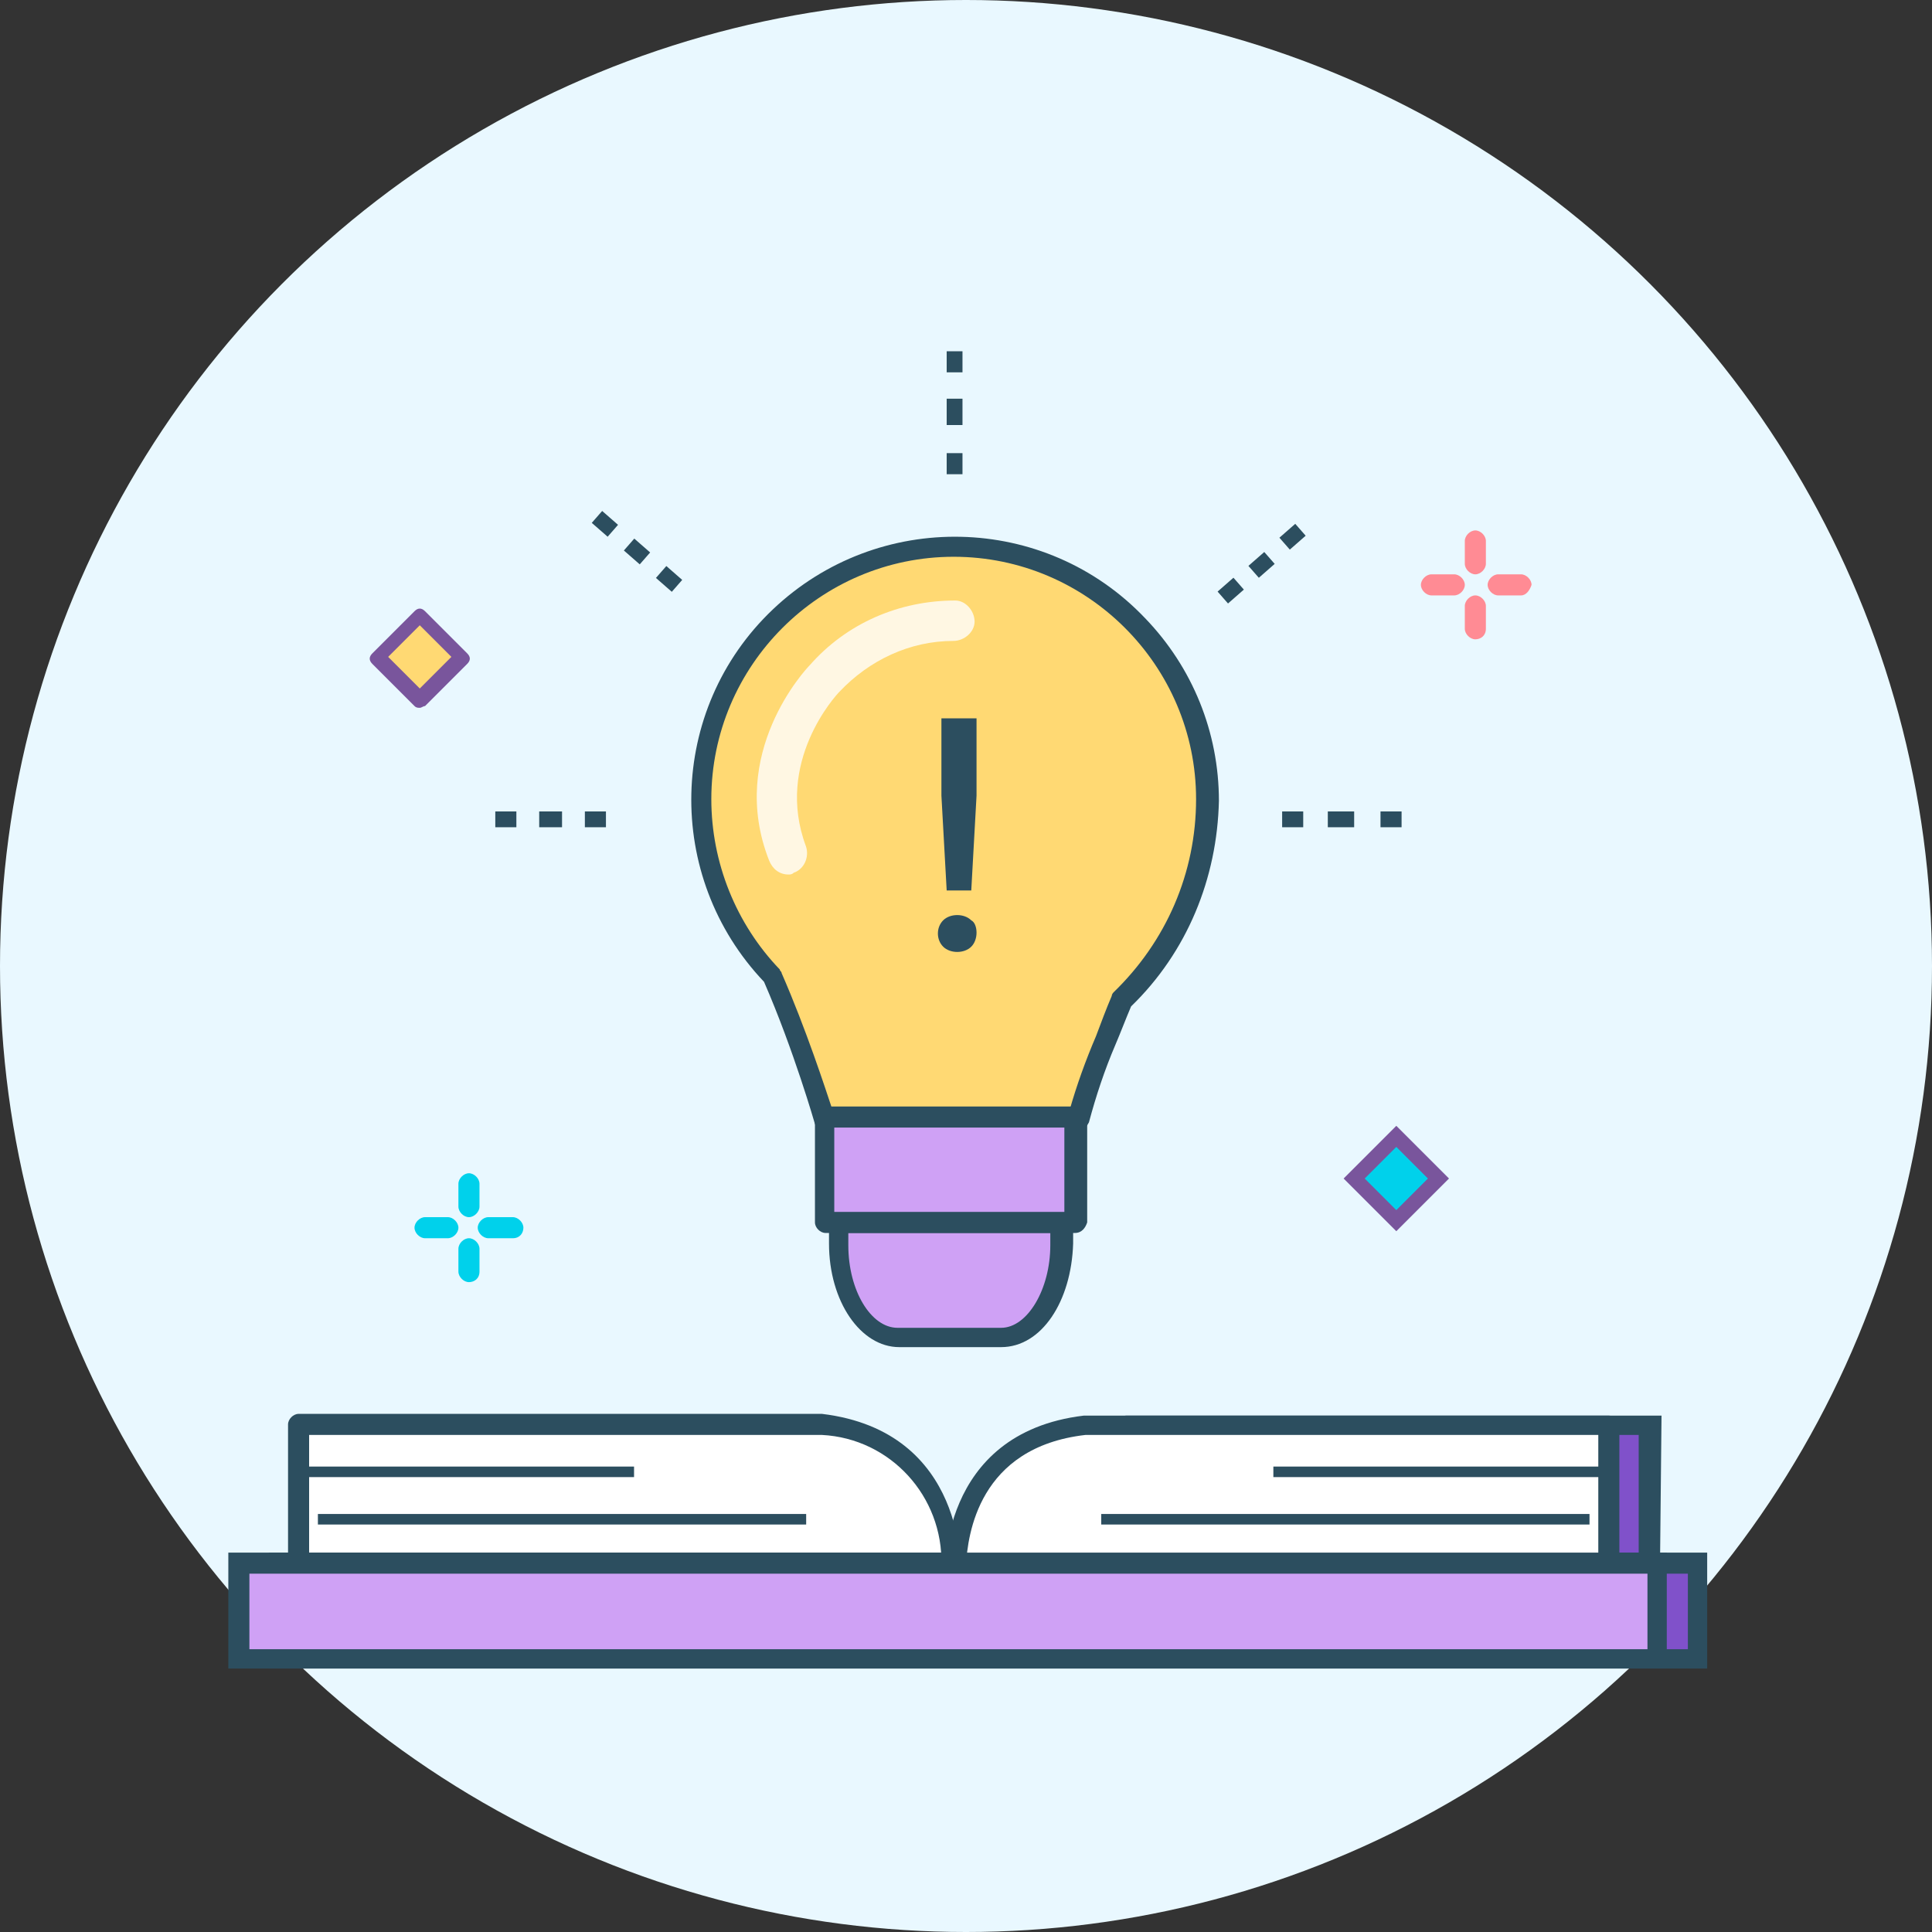 <?xml version="1.0" encoding="utf-8"?>
<!-- Generator: Adobe Illustrator 26.5.0, SVG Export Plug-In . SVG Version: 6.00 Build 0)  -->
<svg version="1.1" id="레이어_1" xmlns="http://www.w3.org/2000/svg" xmlns:xlink="http://www.w3.org/1999/xlink" x="0px"
	 y="0px" viewBox="0 0 110 110" style="enable-background:new 0 0 110 110;" xml:space="preserve">
<rect x="0" y="0" width="110" height="110" fill="#333333" stroke="none"/>
<style type="text/css">
	.st0{fill:#E9F8FF;}
	.st1{clip-path:url(#SVGID_00000013158936669806693600000016221210849651971994_);}
	.st2{fill:#FFD973;}
	.st3{clip-path:url(#SVGID_00000016035318487288196040000010681568826199121056_);}
	.st4{fill:#79559C;}
	.st5{fill:#00D1EB;}
	.st6{fill:#FF8B94;}
	.st7{fill:#CFA1F5;}
	.st8{fill:#2C4E5F;}
	.st9{fill:#FFFFFF;}
	.st10{fill:#8051CA;}
	.st11{opacity:0.8;}
	.st12{clip-path:url(#SVGID_00000076592565913302458460000007612672629981636779_);}
</style>
<g id="icon07" transform="translate(-1204 -534)">
	<circle id="타원_8" class="st0" cx="1259" cy="589" r="55"/>
	<g id="그룹_31" transform="translate(1217 554)">
		<g>
			<defs>
				<rect id="SVGID_1_" y="0" width="84.3" height="75"/>
			</defs>
			<clipPath id="SVGID_00000133489619789189448780000003900982468490878081_">
				<use xlink:href="#SVGID_1_"  style="overflow:visible;"/>
			</clipPath>
			<g id="그룹_30" style="clip-path:url(#SVGID_00000133489619789189448780000003900982468490878081_);">
				
					<rect id="사각형_35" x="9.2" y="15.7" transform="matrix(0.707 -0.707 0.707 0.707 -9.15 12.792)" class="st2" width="3.4" height="3.4"/>
				<g id="그룹_29">
					<g>
						<defs>
							<rect id="SVGID_00000120535326402862589650000009561376712148669570_" y="0" width="84.3" height="75"/>
						</defs>
						<clipPath id="SVGID_00000068650964906537885650000005368272699351524266_">
							<use xlink:href="#SVGID_00000120535326402862589650000009561376712148669570_"  style="overflow:visible;"/>
						</clipPath>
						<g id="그룹_28" style="clip-path:url(#SVGID_00000068650964906537885650000005368272699351524266_);">
							<path id="패스_162" class="st4" d="M10.9,20.3c-0.1,0-0.2,0-0.3-0.1l-2.4-2.4c-0.2-0.2-0.2-0.4,0-0.6l2.4-2.4
								c0.2-0.2,0.4-0.2,0.6,0l2.4,2.4c0.2,0.2,0.2,0.4,0,0.6l-2.4,2.4C11.1,20.2,11,20.3,10.9,20.3 M9.1,17.4l1.8,1.8l1.8-1.8
								l-1.8-1.8L9.1,17.4z"/>
							
								<rect id="사각형_36" x="64.8" y="45.4" transform="matrix(0.707 -0.707 0.707 0.707 -13.817 60.851)" class="st5" width="3.4" height="3.4"/>
							<path id="패스_163" class="st4" d="M66.5,50.1l-3-3l3-3l3,3L66.5,50.1z M64.7,47.1l1.8,1.8l1.8-1.8l-1.8-1.8L64.7,47.1z"/>
							<path id="패스_164" class="st6" d="M69.8,13.9h-1.3c-0.3,0-0.6-0.3-0.6-0.6c0-0.3,0.3-0.6,0.6-0.6h1.3
								c0.3,0,0.6,0.3,0.6,0.6C70.4,13.6,70.1,13.9,69.8,13.9C69.8,13.9,69.8,13.9,69.8,13.9"/>
							<path id="패스_165" class="st6" d="M73.6,13.9h-1.3c-0.3,0-0.6-0.3-0.6-0.6c0-0.3,0.3-0.6,0.6-0.6c0,0,0,0,0,0h1.3
								c0.3,0,0.6,0.3,0.6,0.6C74.1,13.6,73.9,13.9,73.6,13.9C73.6,13.9,73.6,13.9,73.6,13.9"/>
							<path id="패스_166" class="st6" d="M71,12.7c-0.3,0-0.6-0.3-0.6-0.6v0v-1.3c0-0.3,0.3-0.6,0.6-0.6c0.3,0,0.6,0.3,0.6,0.6
								v1.3C71.6,12.4,71.3,12.7,71,12.7L71,12.7"/>
							<path id="패스_167" class="st6" d="M71,16.4c-0.3,0-0.6-0.3-0.6-0.6v0v-1.3c0-0.3,0.3-0.6,0.6-0.6c0.3,0,0.6,0.3,0.6,0.6
								v1.3C71.6,16.2,71.3,16.4,71,16.4L71,16.4"/>
							<path id="패스_168" class="st5" d="M12.5,50.5h-1.3c-0.3,0-0.6-0.3-0.6-0.6s0.3-0.6,0.6-0.6h1.3c0.3,0,0.6,0.3,0.6,0.6
								S12.8,50.5,12.5,50.5"/>
							<path id="패스_169" class="st5" d="M16.2,50.5h-1.4c-0.3,0-0.6-0.3-0.6-0.6s0.3-0.6,0.6-0.6h1.4c0.3,0,0.6,0.3,0.6,0.6
								S16.6,50.5,16.2,50.5L16.2,50.5"/>
							<path id="패스_170" class="st5" d="M13.7,49.3c-0.3,0-0.6-0.3-0.6-0.6l0,0v-1.3c0-0.3,0.3-0.6,0.6-0.6s0.6,0.3,0.6,0.6v1.3
								C14.3,49,14,49.3,13.7,49.3L13.7,49.3"/>
							<path id="패스_171" class="st5" d="M13.7,53c-0.3,0-0.6-0.3-0.6-0.6l0,0v-1.3c0-0.3,0.3-0.6,0.6-0.6s0.6,0.3,0.6,0.6v1.3
								C14.3,52.8,14,53,13.7,53L13.7,53"/>
							<path id="패스_172" class="st7" d="M34.7,49.6v1.2c0,2.9,1.5,5.3,3.4,5.3H44c1.9,0,3.4-2.4,3.4-5.3v-1.2H34.7z"/>
							<path id="패스_173" class="st8" d="M44,56.7h-5.8c-2.2,0-4-2.6-4-5.9v-1.2c0-0.3,0.3-0.6,0.6-0.6l0,0h12.7
								c0.3,0,0.6,0.3,0.6,0.6l0,0v1.2C48,54.1,46.3,56.7,44,56.7 M35.3,50.2v0.7c0,2.6,1.3,4.7,2.8,4.7H44c1.5,0,2.8-2.2,2.8-4.7
								v-0.7H35.3z"/>
							<path id="패스_174" class="st2" d="M55.7,25.5c0-8-6.4-14.4-14.4-14.4s-14.4,6.4-14.4,14.4c0,3.8,1.5,7.4,4.1,10.1
								c1.1,2.7,2.1,5.4,3,8.2h14.4c0.3-1.7,1.6-4.5,2.5-6.9C53.9,33.9,55.7,29.8,55.7,25.5"/>
							<path id="패스_175" class="st8" d="M48.4,44.4H34c-0.3,0-0.5-0.2-0.6-0.4c0,0-1.2-4.2-2.9-8.1c-5.7-6-5.5-15.5,0.5-21.2
								s15.5-5.5,21.2,0.5c2.7,2.8,4.2,6.5,4.2,10.4c-0.1,4.4-1.8,8.6-5,11.7c-0.3,0.7-0.6,1.5-0.9,2.2c-0.6,1.4-1.1,2.9-1.5,4.4
								C48.9,44.1,48.7,44.4,48.4,44.4 M34.4,43.2h13.5c0.4-1.4,0.9-2.8,1.5-4.2c0.3-0.8,0.6-1.6,0.9-2.3c0-0.1,0.1-0.2,0.1-0.2
								c3-2.9,4.7-6.8,4.7-11c0-7.6-6.2-13.8-13.8-13.8c-7.6,0-13.8,6.2-13.8,13.8c0,3.6,1.4,7.1,3.9,9.7c0,0.1,0.1,0.1,0.1,0.2
								C32.9,38.6,34,42,34.4,43.2"/>
							<rect id="사각형_37" x="34" y="43.6" class="st7" width="14.3" height="6"/>
							<path id="패스_176" class="st8" d="M48.2,50.2H34c-0.3,0-0.6-0.3-0.6-0.6l0,0v-6c0-0.3,0.3-0.6,0.6-0.6l0,0h14.3
								c0.3,0,0.6,0.3,0.6,0.6l0,0v6C48.8,49.9,48.6,50.2,48.2,50.2L48.2,50.2 M34.5,49h13.1v-4.8H34.5V49z"/>
							<rect id="사각형_38" x="40.9" y="5.8" class="st8" width="0.9" height="1.2"/>
							<rect id="사각형_39" x="40.9" y="2.7" class="st8" width="0.9" height="1.5"/>
							<rect id="사각형_40" x="40.9" y="0" class="st8" width="0.9" height="1.2"/>
							
								<rect id="사각형_41" x="56.5" y="13.2" transform="matrix(0.752 -0.659 0.659 0.752 5.138 40.99)" class="st8" width="1.2" height="0.9"/>
							
								<rect id="사각형_42" x="58.2" y="11.7" transform="matrix(0.752 -0.659 0.659 0.752 6.603 41.775)" class="st8" width="1.2" height="0.9"/>
							
								<rect id="사각형_43" x="60" y="10.1" transform="matrix(0.752 -0.659 0.659 0.752 8.068 42.56)" class="st8" width="1.2" height="0.9"/>
							<rect id="사각형_44" x="60" y="26.2" class="st8" width="1.2" height="0.9"/>
							<rect id="사각형_45" x="62.6" y="26.2" class="st8" width="1.5" height="0.9"/>
							<rect id="사각형_46" x="65.6" y="26.2" class="st8" width="1.2" height="0.9"/>
							
								<rect id="사각형_47" x="24.6" y="12.4" transform="matrix(0.658 -0.753 0.753 0.658 -1.178 23.27)" class="st8" width="0.9" height="1.2"/>
							
								<rect id="사각형_48" x="22.8" y="10.8" transform="matrix(0.658 -0.753 0.753 0.658 -0.614 21.405)" class="st8" width="0.9" height="1.2"/>
							
								<rect id="사각형_49" x="21" y="9.2" transform="matrix(0.658 -0.753 0.753 0.658 -5.279017e-02 19.529)" class="st8" width="0.9" height="1.2"/>
							<rect id="사각형_50" x="20.3" y="26.2" class="st8" width="1.2" height="0.9"/>
							<rect id="사각형_51" x="17.7" y="26.2" class="st8" width="1.3" height="0.9"/>
							<rect id="사각형_52" x="15.2" y="26.2" class="st8" width="1.2" height="0.9"/>
							<path id="패스_177" class="st9" d="M41.1,69.7c0,0,0.5-7.7-7.3-8.6H4v8.8L41.1,69.7z"/>
							<path id="패스_178" class="st8" d="M4,70.5c-0.3,0-0.6-0.3-0.6-0.6c0,0,0,0,0,0v-8.8c0-0.3,0.3-0.6,0.6-0.6h0h29.8
								c8.3,1,7.9,9.1,7.9,9.2c0,0.3-0.3,0.5-0.6,0.5L4,70.5L4,70.5z M4.6,61.7v7.6l36-0.2c0.1-3.9-2.9-7.2-6.8-7.4L4.6,61.7z"/>
							<rect id="사각형_53" x="5.1" y="66.2" class="st8" width="27.8" height="0.6"/>
							<rect id="사각형_54" x="4.3" y="63.5" class="st8" width="18.8" height="0.6"/>
							<path id="패스_179" class="st10" d="M43.8,69.7c0,0-0.5-7.7,7.3-8.6h29.8v8.8L43.8,69.7z"/>
							<path id="패스_180" class="st8" d="M81.5,70.5l-38.3-0.2l0-0.5c0-0.1-0.4-8.2,7.9-9.2h30.5L81.5,70.5z M44.3,69.1l36,0.2
								v-7.6H51.1C45.1,62.4,44.4,67.4,44.3,69.1"/>
							<path id="패스_181" class="st10" d="M81.8,69h1.8v5.4H2.9V69L81.8,69L81.8,69z"/>
							<path id="패스_182" class="st8" d="M84.3,75H2.3v-6.6h81.9V75z M3.5,73.9h79.6v-4.3H3.5V73.9z"/>
							<path id="패스_183" class="st9" d="M41.4,69.7c0,0-0.5-7.7,7.3-8.6h29.8v8.8L41.4,69.7z"/>
							<path id="패스_184" class="st8" d="M78.6,70.5L78.6,70.5l-37.2-0.2c-0.3,0-0.6-0.2-0.6-0.5c0-0.1-0.4-8.2,7.9-9.2h29.9
								c0.3,0,0.6,0.3,0.6,0.6l0,0v8.8C79.2,70.2,78.9,70.5,78.6,70.5L78.6,70.5 M42,69.1l36,0.2v-7.6H48.8
								C42.7,62.4,42.1,67.4,42,69.1"/>
							<path id="패스_185" class="st7" d="M79.5,69h1.8v5.4H0.6V69L79.5,69L79.5,69z"/>
							<path id="패스_186" class="st8" d="M81.9,75H0v-6.6h81.9V75z M1.2,73.9h79.6v-4.3H1.2V73.9z"/>
							<rect id="사각형_55" x="49.7" y="66.2" class="st8" width="27.8" height="0.6"/>
							<rect id="사각형_56" x="59.5" y="63.5" class="st8" width="18.8" height="0.6"/>
							<g id="그룹_27" transform="translate(30.089 14.191)" class="st11">
								<g id="그룹_26">
									<g>
										<defs>
											<rect id="SVGID_00000137093612020755153820000012263841307916284601_" x="0" y="0" width="12.4" height="15.6"/>
										</defs>
										<clipPath id="SVGID_00000150071360696348154980000003556606619025790347_">
											<use xlink:href="#SVGID_00000137093612020755153820000012263841307916284601_"  style="overflow:visible;"/>
										</clipPath>
										<g id="그룹_25" style="clip-path:url(#SVGID_00000150071360696348154980000003556606619025790347_);">
											<path id="패스_187" class="st9" d="M1.8,15.6c-0.5,0-0.9-0.3-1.1-0.8C-1.7,8.7,2.8,3.9,3,3.7C5.1,1.3,8.1,0,11.3,0
												c0.6,0,1.1,0.6,1.1,1.2c0,0,0,0,0,0c0,0.6-0.6,1.1-1.2,1.1c-2.5,0-4.8,1.1-6.5,2.9c-0.2,0.2-3.7,4-1.9,8.8
												c0.2,0.6-0.1,1.3-0.7,1.5c0,0,0,0,0,0C2,15.6,1.9,15.6,1.8,15.6"/>
										</g>
									</g>
								</g>
							</g>
							<path id="패스_188" class="st8" d="M42.6,33.1c0,0.3-0.1,0.6-0.3,0.8c-0.2,0.2-0.5,0.3-0.8,0.3c-0.3,0-0.6-0.1-0.8-0.3
								c-0.4-0.4-0.4-1.1,0-1.5c0.2-0.2,0.5-0.3,0.8-0.3c0.3,0,0.6,0.1,0.8,0.3C42.5,32.5,42.6,32.8,42.6,33.1 M42.6,20.9v4.4
								l-0.3,5.4h-1.4l-0.3-5.4v-4.4L42.6,20.9z"/>
						</g>
					</g>
				</g>
			</g>
		</g>
	</g>
</g>
</svg>
